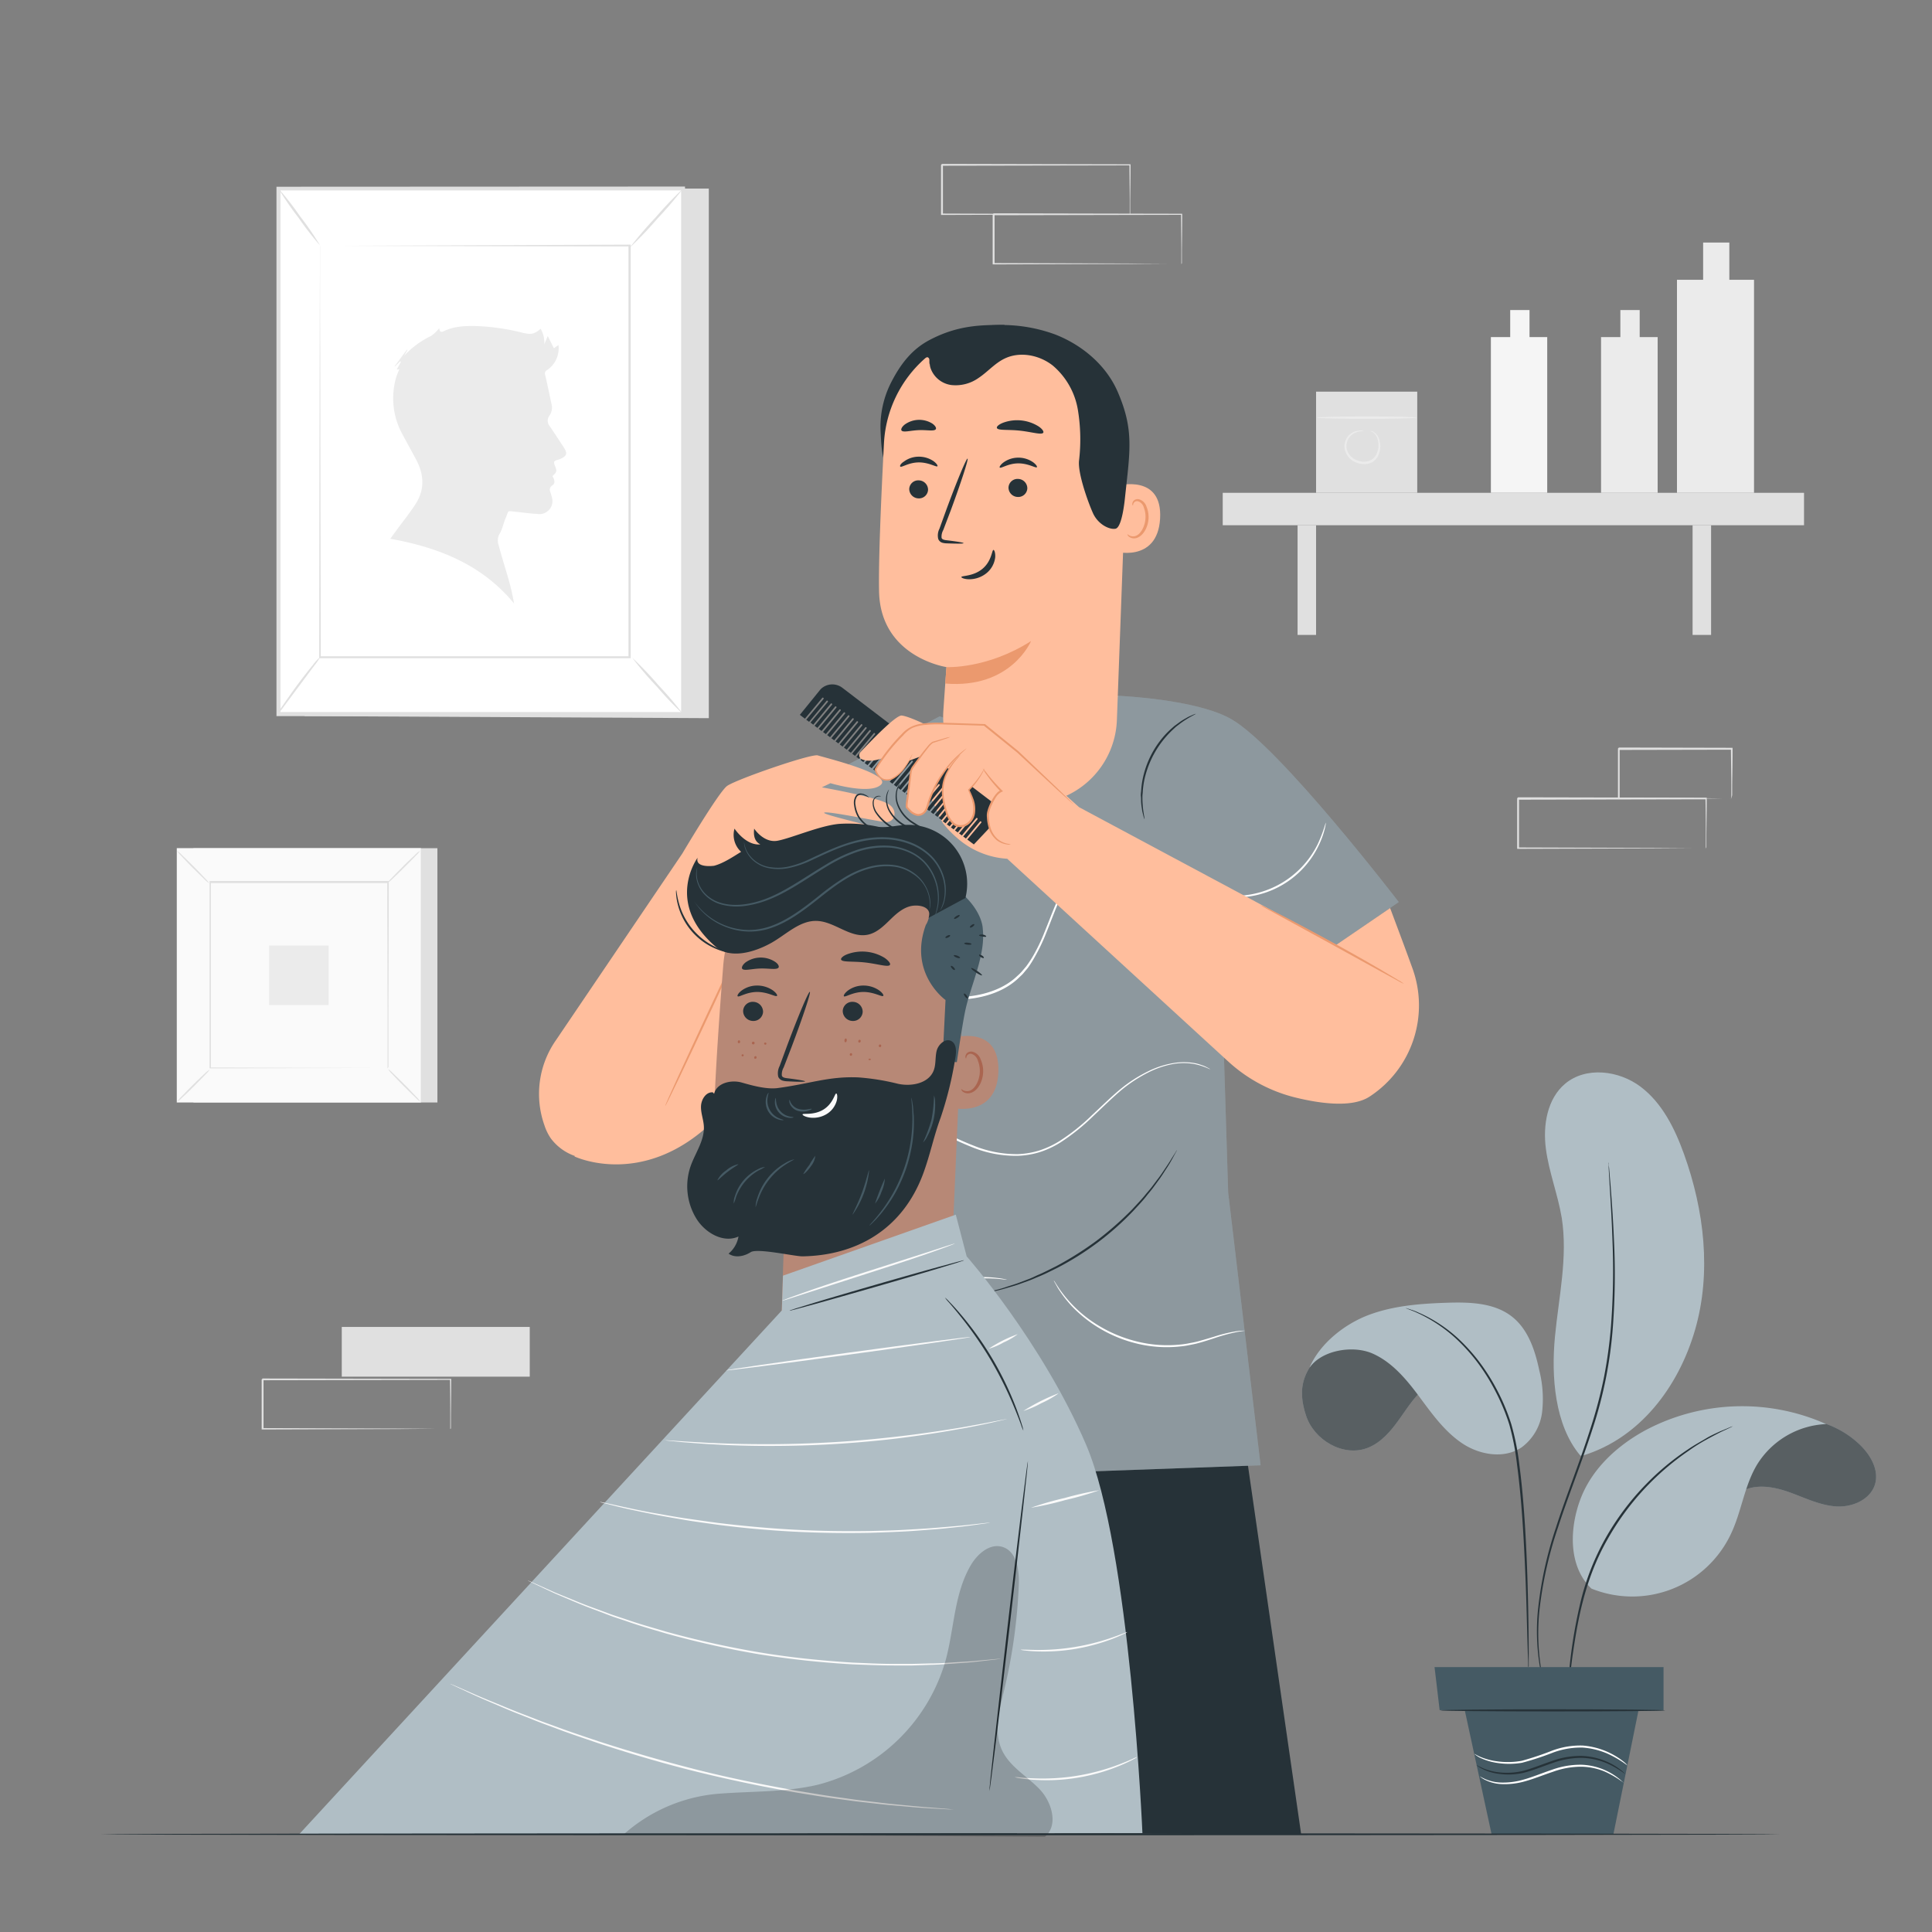 <svg xmlns="http://www.w3.org/2000/svg" viewBox="0 0 500 500"><rect x="0" y="0" width="500" height="500" fill="#808080" stroke="none"/><g id="freepik--background-complete--inject-35"><rect x="50.06" y="219.51" width="63.14" height="65.81" style="fill:#e0e0e0"></rect><rect x="45.78" y="219.51" width="63.14" height="65.81" style="fill:#fafafa"></rect><path d="M108.94,285.34H45.76V219.49h63.18Zm-63.14,0h63.1V219.53H45.8Z" style="fill:#e0e0e0"></path><rect x="54.27" y="228.35" width="46.16" height="48.12" style="fill:#fafafa"></rect><path d="M54.27,276.79a7,7,0,0,1-1.14,1.33c-.74.78-1.77,1.83-2.93,3s-2.23,2.17-3,2.89a7.69,7.69,0,0,1-1.33,1.11A7.15,7.15,0,0,1,47,283.77c.74-.78,1.77-1.83,2.94-3s2.23-2.17,3-2.89A7.69,7.69,0,0,1,54.27,276.79Z" style="fill:#e0e0e0"></path><path d="M100.43,276.67a8.26,8.26,0,0,1,1.32,1.14c.78.74,1.84,1.78,3,2.94s2.16,2.23,2.89,3a7.5,7.5,0,0,1,1.11,1.34,7.53,7.53,0,0,1-1.32-1.14c-.78-.73-1.83-1.77-3-2.94s-2.17-2.23-2.89-3A6.78,6.78,0,0,1,100.43,276.67Z" style="fill:#e0e0e0"></path><path d="M100.3,228.48a8.82,8.82,0,0,1,1.14-1.32c.74-.78,1.78-1.83,2.94-3s2.23-2.16,3-2.88a6.52,6.52,0,0,1,1.34-1.11,7.3,7.3,0,0,1-1.14,1.31c-.73.78-1.77,1.84-2.94,3s-2.23,2.17-3,2.9A6.78,6.78,0,0,1,100.3,228.48Z" style="fill:#e0e0e0"></path><path d="M54.14,228.6a7.53,7.53,0,0,1-1.32-1.14c-.78-.74-1.83-1.77-3-2.93s-2.16-2.23-2.88-3a7.14,7.14,0,0,1-1.11-1.33,6.94,6.94,0,0,1,1.31,1.13c.78.74,1.84,1.78,3,2.94s2.16,2.23,2.89,3A6.78,6.78,0,0,1,54.14,228.6Z" style="fill:#e0e0e0"></path><path d="M100.3,276.47s0-.08,0-.23,0-.39,0-.67c0-.61,0-1.47,0-2.6,0-2.28,0-5.6,0-9.81,0-8.42-.06-20.43-.09-34.81l.17.18-46,0h0l.2-.21c0,17.67,0,34.19,0,48.12l-.17-.17,33.33.09,9.36,0,2.48,0h.86s-.06,0-.2,0h-.62l-2.44,0-9.33.05-33.44.09h-.18v-.18c0-13.93,0-30.45,0-48.12v-.2h.21l46,0h.18v.17c0,14.43-.07,26.47-.09,34.93,0,4.19,0,7.49,0,9.76,0,1.12,0,2,0,2.57,0,.28,0,.49,0,.65S100.31,276.48,100.3,276.47Z" style="fill:#e0e0e0"></path><rect x="69.65" y="244.71" width="15.4" height="15.4" style="fill:#ebebeb"></rect><path d="M447.55,72.41V62.77h-6.78v9.64H434v55.13h19.94V72.41Z" style="fill:#ebebeb"></path><rect x="316.44" y="127.54" width="150.44" height="8.39" style="fill:#e0e0e0"></rect><rect x="438.04" y="135.93" width="4.79" height="28.39" style="fill:#e0e0e0"></rect><rect x="335.81" y="135.93" width="4.79" height="28.39" style="fill:#e0e0e0"></rect><path d="M395.84,87.24v-7h-5v7h-5v40.3h14.58V87.24Z" style="fill:#f5f5f5"></path><path d="M424.35,87.24v-7h-5v7h-5v40.3H429V87.24Z" style="fill:#ebebeb"></path><rect x="340.6" y="101.36" width="26.18" height="26.18" style="fill:#e0e0e0"></rect><path d="M366.65,108.08c0,.17-5.78.31-12.91.31s-12.91-.14-12.91-.31,5.78-.3,12.91-.3S366.65,107.91,366.65,108.08Z" style="fill:#ebebeb"></path><path d="M354.68,111.54s.1,0,.27,0a2.24,2.24,0,0,1,.7.32,3.79,3.79,0,0,1,1.43,2.41,5.47,5.47,0,0,1-.67,4.12,3.86,3.86,0,0,1-2,1.54,4.93,4.93,0,0,1-2.72,0,4.83,4.83,0,0,1-3.64-3.51,4.08,4.08,0,0,1,3.84-5,1.8,1.8,0,0,1,1,.17c0,.05-.36,0-1,.07a4.22,4.22,0,0,0-2.33,1.13,3.76,3.76,0,0,0-1,3.52,4.33,4.33,0,0,0,3.25,3,4.42,4.42,0,0,0,2.39,0,3.3,3.3,0,0,0,1.74-1.29,5.18,5.18,0,0,0,.72-3.72,3.75,3.75,0,0,0-1.16-2.3C355,111.69,354.66,111.6,354.68,111.54Z" style="fill:#ebebeb"></path><polygon points="78.14 48.8 183.44 48.8 183.44 185.86 78.84 185.33 78.14 48.8" style="fill:#e0e0e0"></polygon><rect x="72.07" y="48.8" width="104.69" height="136.01" transform="translate(248.84 233.61) rotate(180)" style="fill:#fff"></rect><path d="M177.28,48.28V185.33H71.55v-137Zm-1,136v-135H72.59v135Z" style="fill:#e0e0e0"></path><rect x="82.83" y="63.53" width="80.15" height="106.55" style="fill:#fff"></rect><path d="M82.83,63.53s0,.18,0,.52,0,.84,0,1.5c0,1.33,0,3.27,0,5.8,0,5.08,0,12.48.06,21.85,0,18.74.08,45.34.13,76.88l-.25-.24,80.15,0h0l-.27.27c0-39.68,0-76.46,0-106.55l.22.22-58.2-.11-16.2-.06-4.27,0c-1,0-1.48,0-1.48,0s.48,0,1.43,0l4.23,0,16.15-.06L163,63.31h.23v.22c0,30.09,0,66.87,0,106.55v.27H163l-80.15,0h-.24v-.24c0-31.6.09-58.26.12-77,0-9.35.05-16.73.06-21.79,0-2.51,0-4.44,0-5.76,0-.64,0-1.13,0-1.47S82.83,63.53,82.83,63.53Z" style="fill:#e0e0e0"></path><path d="M71.83,184.81a13.33,13.33,0,0,1,1.41-2.3c.93-1.38,2.25-3.27,3.76-5.31s2.94-3.85,4-5.13a12.27,12.27,0,0,1,1.83-2,14.47,14.47,0,0,1-1.52,2.23c-1.11,1.48-2.42,3.25-3.88,5.21s-2.77,3.73-3.88,5.21A13.6,13.6,0,0,1,71.83,184.81Z" style="fill:#e0e0e0"></path><path d="M72.07,48.8A76.6,76.6,0,0,1,77.67,56a76.3,76.3,0,0,1,5.16,7.52,78.63,78.63,0,0,1-5.6-7.21A76.3,76.3,0,0,1,72.07,48.8Z" style="fill:#e0e0e0"></path><line x1="176.77" y1="48.8" x2="162.98" y2="64.07" style="fill:#fff"></line><path d="M163,64.07a100,100,0,0,1,6.69-7.82,97,97,0,0,1,7.1-7.45,100,100,0,0,1-6.69,7.82A97,97,0,0,1,163,64.07Z" style="fill:#e0e0e0"></path><path d="M176.77,184.81A87.18,87.18,0,0,1,170,177.7a86,86,0,0,1-6.37-7.47,90.28,90.28,0,0,1,6.78,7.11A91.53,91.53,0,0,1,176.77,184.81Z" style="fill:#e0e0e0"></path><path d="M101,139.43l2-2.72c1.54-2.09,3.18-4.12,4.58-6.31,2.33-3.65,2.19-7.46.23-11.23-1.19-2.28-2.46-4.51-3.66-6.78a19.3,19.3,0,0,1-1.56-14.93,18.38,18.38,0,0,1,.77-1.89l-.68.06,1.07-2-.17-.14-1.37,1.36-.09-.06,3.18-4.28.14.07c-.29.51-.58,1-.88,1.53a22.83,22.83,0,0,1,7-5.16,10.92,10.92,0,0,0,2.11-2c.14,1.09.57,1.06,1.29.71,2.68-1.27,5.56-1.34,8.46-1.27a57.68,57.68,0,0,1,12,1.77c2.09.48,2.84.3,4.49-1.06a6.89,6.89,0,0,1,.95,4l.9-2.14,1.58,3.17,1.19-.85a6.8,6.8,0,0,1-2.89,6.46,1,1,0,0,0-.56,1.28c.6,2.49,1.1,5,1.64,7.52a3.59,3.59,0,0,1-.51,3,2.2,2.2,0,0,0,.05,2.75c1.25,1.8,2.42,3.65,3.64,5.48,1,1.57.86,2.19-.88,3-.55.25-1.41.33-1.59.73s.27,1.13.44,1.71c.24.8.1,1.11-.9,2a5.52,5.52,0,0,1,.38.77c.18.61.27,1.2-.4,1.63a1.33,1.33,0,0,0-.53,1.71c.14.42.28.85.38,1.28A3.38,3.38,0,0,1,139,133c-1.81-.08-3.61-.36-5.42-.54-2.49-.26-1.81-.48-2.7,1.56-.64,1.46-.85,3.05-1.77,4.45a3.8,3.8,0,0,0-.05,2.67c.81,3.07,1.8,6.1,2.66,9.17a59.58,59.58,0,0,1,1.31,5.86C124.74,146.11,113.54,141.69,101,139.43Z" style="fill:#ebebeb"></path><path d="M305.73,68.32a1,1,0,0,1,0-.23v-.66c0-.61,0-1.45,0-2.54,0-2.22-.05-5.41-.08-9.44l.15.15-48.65.1c.11-.11-.25.25.24-.25h0V68.32l-.24-.24,34.67.11,10.23.07,2.77,0,.72,0h.26a.94.94,0,0,1-.23,0h-.69l-2.72,0-10.17.06-34.84.11h-.25V55.47h0l.25-.25,48.65.1h.15v.15c0,4.07-.06,7.29-.08,9.53,0,1.07,0,1.91,0,2.5,0,.26,0,.47,0,.64A1.23,1.23,0,0,1,305.73,68.32Z" style="fill:#e0e0e0"></path><path d="M292.37,55.52a1.35,1.35,0,0,1,0-.24v-.66c0-.6,0-1.45,0-2.53,0-2.22-.05-5.42-.08-9.44l.15.15-48.65.09.24-.24h0V55.52l-.25-.25,34.68.12,10.23.06,2.77,0h.72l.26,0h-.23l-.69,0-2.72,0-10.18.07-34.84.11h-.24V42.67h0c.49-.5.13-.14.25-.25l48.65.1h.15v.15c0,4.06-.07,7.29-.09,9.53,0,1.07,0,1.9,0,2.5l0,.63A1.66,1.66,0,0,1,292.37,55.52Z" style="fill:#e0e0e0"></path><path d="M441.46,219.58s0-.09,0-.23l0-.67c0-.6,0-1.45,0-2.53,0-2.22,0-5.41-.09-9.44l.15.15-48.65.1c.11-.11-.25.24.25-.25h0v6.52q0,3.23,0,6.33l-.24-.24,34.67.11,10.24.07,2.76,0h.73a1.27,1.27,0,0,1,.25,0h-.22l-.69,0-2.72,0-10.18.07-34.84.11h-.24v-6.57c0-1.08,0-2.16,0-3.25v-3.27h0l.25-.25,48.65.1h.16v.15c0,4.06-.07,7.29-.09,9.53,0,1.07,0,1.9,0,2.5l0,.63C441.47,219.52,441.47,219.58,441.46,219.58Z" style="fill:#e0e0e0"></path><path d="M448.06,206.71s0-.09,0-.25,0-.41,0-.68l0-2.58c0-2.26-.06-5.44-.1-9.36l.18.18-29.23.06c-.22.23.3-.3.25-.24h0v3.33c0,1.11,0,2.2,0,3.28,0,2.15,0,4.24,0,6.24l-.23-.24,20.91.11,6.09.07,1.64,0,.59,0a3.28,3.28,0,0,1-.53,0l-1.59,0-6,.06-21.07.11h-.24v-.24c0-2,0-4.09,0-6.24v-6.61h0l.25-.25,29.23.07h.18v.18c0,4-.07,7.19-.1,9.47,0,1.07,0,1.92,0,2.54A6.84,6.84,0,0,1,448.06,206.71Z" style="fill:#e0e0e0"></path><rect x="88.45" y="343.41" width="48.65" height="12.87" style="fill:#e0e0e0"></rect><path d="M116.53,369.84s0-.09,0-.24l0-.66c0-.6,0-1.45,0-2.53,0-2.22,0-5.42-.08-9.45l.15.16-48.65.09c.11-.11-.25.25.25-.24h0v6.53c0,2.15,0,4.27,0,6.34l-.24-.25,34.67.11,10.23.07,2.77,0,.73,0,.25,0h-.22l-.7,0-2.71,0-10.18.07-34.84.11h-.24v-.24c0-2.07,0-4.19,0-6.34V357h0l.25-.25,48.65.09h.15V357c0,4.07-.06,7.3-.08,9.54,0,1.07,0,1.9,0,2.5,0,.26,0,.47,0,.63A.85.85,0,0,1,116.53,369.84Z" style="fill:#e0e0e0"></path></g><g id="freepik--character-2--inject-35"><polygon points="322.76 377.84 336.74 474.7 272.92 474.48 268.28 433.4 263.18 474.7 208.97 474.7 212.21 377.44 322.76 377.84" style="fill:#263238"></polygon><path d="M252.42,189.08s31.39-6.84,37.07-9c0,0,20.3.84,29.3,6.11C331.4,193.54,362,233.45,362,233.45l-27.36,18.68H316.1l1.75,56.47,8.39,70.62-115.71,4.16L207,259.5l-25.17-12.61,30-45,31.38-16.51Z" style="fill:#B0BEC5"></path><g style="opacity:0.2"><path d="M252.42,189.08s35.49-6.68,37.07-9c0,0,20.3.84,29.3,6.11C331.4,193.54,362,233.45,362,233.45l-27.36,18.68H316.1l1.75,56.47,8.39,70.62-115.71,4.16L207,259.5l-25.17-12.61,30-45,31.38-16.51Z"></path></g><path d="M304.58,297.64a2.54,2.54,0,0,1-.28.58l-.89,1.63c-.38.71-.87,1.56-1.5,2.51s-1.3,2.07-2.17,3.22l-1.33,1.82c-.47.63-1,1.25-1.54,1.91-1,1.34-2.28,2.65-3.56,4.05a74.21,74.21,0,0,1-19.74,14.79c-1.71.84-3.32,1.67-4.89,2.29-.78.32-1.53.67-2.26.94l-2.13.77c-1.34.51-2.6.84-3.7,1.17s-2,.57-2.83.74l-1.81.4a3,3,0,0,1-.63.1,2.49,2.49,0,0,1,.61-.2l1.78-.5c.78-.19,1.72-.45,2.8-.82s2.33-.7,3.66-1.24l2.1-.79c.73-.28,1.46-.64,2.24-1,1.55-.64,3.15-1.48,4.84-2.32a85.56,85.56,0,0,0,10.4-6.56A84.7,84.7,0,0,0,293,313c1.28-1.39,2.53-2.68,3.58-4,.54-.65,1.08-1.25,1.55-1.87l1.35-1.8c.89-1.12,1.58-2.22,2.22-3.16s1.17-1.77,1.58-2.46l1-1.57A3.17,3.17,0,0,1,304.58,297.64Z" style="fill:#263238"></path><path d="M296.2,212a5.55,5.55,0,0,1-.38-1.25,8,8,0,0,1-.3-1.49,14.13,14.13,0,0,1-.21-2c0-.38,0-.77-.05-1.18s0-.84.06-1.28a22.79,22.79,0,0,1,.33-2.8,24.21,24.21,0,0,1,5.58-11.5,22.18,22.18,0,0,1,2-2c.33-.28.64-.59,1-.83l.95-.7a14.52,14.52,0,0,1,1.71-1.07,8.72,8.72,0,0,1,1.36-.69,6.8,6.8,0,0,1,1.21-.48c.05.12-1.69.78-4.06,2.54l-.92.71c-.32.25-.61.55-.93.84a24.47,24.47,0,0,0-1.92,2A25,25,0,0,0,296.12,202a24.45,24.45,0,0,0-.37,2.74c0,.44-.08.85-.09,1.26s0,.78,0,1.15C295.76,210.14,296.32,211.92,296.2,212Z" style="fill:#263238"></path><path d="M301.91,223.24l-.32-.21-.88-.64a17.27,17.27,0,0,0-3.75-1.85,17.7,17.7,0,0,0-6.51-.92,16.19,16.19,0,0,0-8.22,2.65,17.23,17.23,0,0,0-1.94,1.54c-.65.54-1.19,1.23-1.81,1.86a27.89,27.89,0,0,0-3,4.63c-1.8,3.38-3.14,7.27-4.77,11.28a47.22,47.22,0,0,1-2.87,6A28.09,28.09,0,0,1,266,250.5l-1.13,1.35c-.37.47-.85.83-1.26,1.26-3.48,3.33-8.43,5-13.4,5.46a45.49,45.49,0,0,1-14.56-1,26.46,26.46,0,0,1-12-6.2c-3.21-3-5.14-6.78-7-10.15a45.57,45.57,0,0,0-5.69-9,15.07,15.07,0,0,0-7.1-4.88,11.28,11.28,0,0,0-6.5,0,8.25,8.25,0,0,0-3.52,2.15,5.85,5.85,0,0,0-.69.84c-.15.2-.23.3-.24.29l.19-.32a5.62,5.62,0,0,1,.66-.88,8,8,0,0,1,3.54-2.27,11.49,11.49,0,0,1,6.64-.15,15.49,15.49,0,0,1,7.29,4.92,46,46,0,0,1,5.8,9c1.84,3.36,3.77,7.06,6.9,10a26,26,0,0,0,11.84,6,45.22,45.22,0,0,0,14.39,1c4.9-.47,9.72-2.08,13.1-5.32a12.88,12.88,0,0,0,1.23-1.22l1.11-1.31a30.09,30.09,0,0,0,1.86-2.84,47,47,0,0,0,2.86-6c1.63-4,3-7.89,4.82-11.31a28.7,28.7,0,0,1,3.08-4.68,25.48,25.48,0,0,1,1.85-1.89,19.28,19.28,0,0,1,2-1.56,16.48,16.48,0,0,1,8.4-2.63,17.74,17.74,0,0,1,6.6,1,16.6,16.6,0,0,1,3.74,2c.39.29.67.53.86.69A2.46,2.46,0,0,1,301.91,223.24Z" style="fill:#fff"></path><path d="M343.09,212.9a1.74,1.74,0,0,1,0,.43c-.05.27-.11.68-.25,1.2a21.92,21.92,0,0,1-1.55,4.24A23.63,23.63,0,0,1,316.57,232a22,22,0,0,1-4.39-1c-.51-.17-.88-.35-1.14-.46a1.44,1.44,0,0,1-.38-.19,35.56,35.56,0,0,0,6,1.33,24,24,0,0,0,24.29-13.07A35.7,35.7,0,0,0,343.09,212.9Z" style="fill:#fff"></path><path d="M313.21,276.76a17.24,17.24,0,0,0-4.25-1.42,15.9,15.9,0,0,0-5.24,0,23.58,23.58,0,0,0-6.59,2.24,36.78,36.78,0,0,0-7.06,4.65c-2.34,2-4.66,4.28-7.17,6.64a54.58,54.58,0,0,1-8.45,6.79,24,24,0,0,1-5.21,2.46,21.58,21.58,0,0,1-5.85,1A29.73,29.73,0,0,1,252,297.06a77.81,77.81,0,0,1-9.79-4.65c-3-1.65-5.86-3.29-8.62-4.6a52.43,52.43,0,0,0-7.9-3.1,25,25,0,0,0-12.12-.84,15.21,15.21,0,0,0-1.86.47,8,8,0,0,0-1.33.48l-.81.32a.94.94,0,0,1-.29.09l.27-.14.79-.37a7.25,7.25,0,0,1,1.32-.52,11.77,11.77,0,0,1,1.87-.53,24.86,24.86,0,0,1,12.26.69,51.35,51.35,0,0,1,8,3.06c2.79,1.3,5.64,2.93,8.67,4.57a79,79,0,0,0,9.74,4.59,29.48,29.48,0,0,0,11.23,2.11,21.39,21.39,0,0,0,5.71-1,23.39,23.39,0,0,0,5.1-2.41,52.71,52.71,0,0,0,8.39-6.7c2.52-2.34,4.85-4.65,7.22-6.62a36.53,36.53,0,0,1,7.18-4.65,23.44,23.44,0,0,1,6.7-2.19,15.86,15.86,0,0,1,5.32,0,10.52,10.52,0,0,1,1.88.51,7.92,7.92,0,0,1,1.32.54l.77.41C313.13,276.7,313.22,276.75,313.21,276.76Z" style="fill:#fff"></path><path d="M260.57,331.19c0,.05-.81-.08-2.26-.22a35.66,35.66,0,0,0-6.15,0A47.55,47.55,0,0,0,233,337.09a102.4,102.4,0,0,0-16.4,12l-4.65,4.07-1.28,1.1a2.27,2.27,0,0,1-.46.35s.12-.16.39-.43l1.21-1.17c1.06-1,2.6-2.45,4.55-4.2a94.26,94.26,0,0,1,16.39-12.17,45.87,45.87,0,0,1,19.41-6.07,31.6,31.6,0,0,1,6.19.2,16.14,16.14,0,0,1,1.67.28A3,3,0,0,1,260.57,331.19Z" style="fill:#fff"></path><path d="M322.2,344.4s-.79.09-2.18.34a47,47,0,0,0-5.78,1.59c-1.2.39-2.53.83-4,1.23-.73.21-1.49.36-2.28.51a18.57,18.57,0,0,1-2.44.38,32.41,32.41,0,0,1-10.93-.65,34.6,34.6,0,0,1-10.15-4.11,33.87,33.87,0,0,1-7-5.59,31.88,31.88,0,0,1-3.68-4.78l-.8-1.43a2.11,2.11,0,0,1-.25-.51,2.82,2.82,0,0,1,.34.46c.23.36.52.82.88,1.37a33,33,0,0,0,10.75,10.07,35.31,35.31,0,0,0,10,4,32.49,32.49,0,0,0,10.76.69,20.55,20.55,0,0,0,2.41-.36c.77-.14,1.53-.28,2.24-.48,1.44-.38,2.77-.8,4-1.16a39.37,39.37,0,0,1,5.86-1.44,14.9,14.9,0,0,1,1.63-.15A2.34,2.34,0,0,1,322.2,344.4Z" style="fill:#fff"></path><path d="M277.46,380a2.44,2.44,0,0,1-.5-.19l-1.38-.62c-1.19-.55-2.91-1.35-5.06-2.27a73,73,0,0,0-7.69-2.85,41.47,41.47,0,0,0-9.84-1.8,28.6,28.6,0,0,0-9.86,1.28,23,23,0,0,0-7.22,3.72,18.38,18.38,0,0,0-3.82,3.94c-.75,1.06-1.1,1.7-1.14,1.67a2,2,0,0,1,.22-.48,12.77,12.77,0,0,1,.75-1.31,17.48,17.48,0,0,1,3.76-4.11,23,23,0,0,1,7.3-3.89,28.54,28.54,0,0,1,10-1.34,40.61,40.61,0,0,1,10,1.86,65.5,65.5,0,0,1,7.7,3c2.14,1,3.84,1.82,5,2.43l1.34.71A2.35,2.35,0,0,1,277.46,380Z" style="fill:#fff"></path><path d="M289.1,125.74c.3-.12,11.82-3.15,11.13,8.51S288,142.8,288,142.47,289.1,125.74,289.1,125.74Z" style="fill:#ffbe9d"></path><path d="M291.79,138.27c.06,0,.2.15.53.33a2.07,2.07,0,0,0,1.52.12c1.26-.38,2.41-2.27,2.59-4.37a6.56,6.56,0,0,0-.39-2.94,2.36,2.36,0,0,0-1.43-1.65,1,1,0,0,0-1.24.48c-.17.32-.11.56-.18.57s-.23-.21-.11-.68a1.29,1.29,0,0,1,.5-.71,1.51,1.51,0,0,1,1.14-.22,2.85,2.85,0,0,1,2,1.93,7.05,7.05,0,0,1,.51,3.29c-.22,2.35-1.55,4.47-3.27,4.86a2.23,2.23,0,0,1-1.84-.42C291.8,138.55,291.75,138.28,291.79,138.27Z" style="fill:#eb996e"></path><path d="M260,84.09c-5.92,0-12,0-19.37,3.87-4.67,2.44-7.59,6.31-10,11a25.28,25.28,0,0,0-2.75,12.3c.21,4,.23,6.86,1.84,10.56" style="fill:#263238"></path><path d="M262.36,85a31.43,31.43,0,0,0-33.59,29.69c-.76,14.61-1.43,30.4-1.27,38.36.35,17.07,17.44,19.59,17.44,19.59s-.37,5.06-.8,11.34a22.49,22.49,0,0,0,21.59,24h0a22.48,22.48,0,0,0,23.32-21.64l2.54-68.8A31.44,31.44,0,0,0,262.36,85Z" style="fill:#ffbe9d"></path><path d="M244.94,172.65s10.49.54,21.9-6.75c0,0-5.16,12.42-22.21,11Z" style="fill:#eb996e"></path><path d="M235.31,126.54a2.45,2.45,0,0,0,2.37,2.44,2.34,2.34,0,0,0,2.5-2.22,2.44,2.44,0,0,0-2.37-2.44A2.33,2.33,0,0,0,235.31,126.54Z" style="fill:#263238"></path><path d="M233,120.75c.3.32,2.14-1.06,4.76-1.08s4.56,1.28,4.84,1c.14-.14-.17-.71-1-1.32a6.69,6.69,0,0,0-3.87-1.16,6.4,6.4,0,0,0-3.79,1.26C233.06,120,232.8,120.61,233,120.75Z" style="fill:#263238"></path><path d="M261,126.17a2.44,2.44,0,0,0,2.37,2.44,2.34,2.34,0,0,0,2.5-2.22,2.44,2.44,0,0,0-2.37-2.44A2.33,2.33,0,0,0,261,126.17Z" style="fill:#263238"></path><path d="M258.74,121c.3.32,2.14-1.06,4.76-1.08s4.56,1.29,4.84,1c.14-.14-.17-.71-1-1.31a6.65,6.65,0,0,0-3.88-1.17,6.52,6.52,0,0,0-3.79,1.26C258.86,120.32,258.59,120.89,258.74,121Z" style="fill:#263238"></path><path d="M249.37,140.57c0-.15-1.62-.42-4.26-.74-.67-.06-1.31-.19-1.43-.64a3.48,3.48,0,0,1,.43-2l1.95-5.12c2.69-7.29,4.63-13.28,4.34-13.38s-2.72,5.71-5.41,13l-1.86,5.14a3.88,3.88,0,0,0-.32,2.64,1.65,1.65,0,0,0,1.1,1,4.58,4.58,0,0,0,1.14.15C247.71,140.72,249.36,140.72,249.37,140.57Z" style="fill:#263238"></path><path d="M257.11,142.32c-.43,0-.41,2.83-2.83,4.87s-5.46,1.75-5.48,2.15c0,.18.68.55,2,.57a7.12,7.12,0,0,0,4.57-1.63,6.21,6.21,0,0,0,2.19-4.08C257.63,143,257.3,142.3,257.11,142.32Z" style="fill:#263238"></path><path d="M258,110.76c.26.71,2.88.35,6,.7s5.58,1.16,6,.52c.18-.31-.26-1-1.27-1.66a10.46,10.46,0,0,0-9.09-.93C258.43,109.86,257.87,110.42,258,110.76Z" style="fill:#263238"></path><path d="M233.31,111.41c.47.59,2.27,0,4.45-.09s4,.37,4.43-.25c.18-.31-.11-.9-.92-1.46a6.41,6.41,0,0,0-7.15.28C233.36,110.51,233.11,111.12,233.31,111.41Z" style="fill:#263238"></path><path d="M291.78,122.93s-.39,3.66-.59,5.44c-.07.65-.73,8.1-2.49,8.46-1.51.31-4.51-1.06-5.85-4.05s-3.88-10.18-3.61-13.44a47.06,47.06,0,0,0-.3-13.36,19.16,19.16,0,0,0-6.51-11.4c-3.52-2.75-8.59-3.72-12.58-1.71-2.47,1.23-4.31,3.43-6.61,4.95a10.24,10.24,0,0,1-7,1.83,6.61,6.61,0,0,1-5.44-4.46c-.74-2.6.61-5.46,2.69-7.18A16.49,16.49,0,0,1,250.89,85a40,40,0,0,1,22.16,1.55c7,2.72,13.21,7.94,16.2,14.83,3.45,8,3.45,12.91,2.53,21.59" style="fill:#263238"></path><path d="M240.58,94.27c-.16-.88.13-1.38-.37-1.74s-1.65.67-2,1.1c-.12.14-.53-.4-.68-.5a2.83,2.83,0,0,1-.3-1.13c.07-.62,1-.79,1.5-1.21a4.67,4.67,0,0,1,1.61-.91,1.53,1.53,0,0,1,1.54.09,1.5,1.5,0,0,1,.34,1.15,3.29,3.29,0,0,1-.23,1.21,1.76,1.76,0,0,1-.82.88" style="fill:#263238"></path><path d="M365.52,250.54c-2.25-6.22-4.56-12.31-5.76-15.53l-13.95,9.52-66.56-35.64c-1.77-1.59-14.48-13-16.88-15.16-3-2.76-7.72-6.18-7.72-6.18l-19.06,12.3,2.64,3.34c-.12,2.86.22,1.57,2.47,3.34,1,.79,2.39,5.25,3.48,6.69a27.16,27.16,0,0,0,3.61,3.72,21.55,21.55,0,0,0,12.93,5.31l-.05,0,57.16,52.43a39.76,39.76,0,0,0,17.52,9.38c6.23,1.52,13.66,2.49,18.18.26a9.65,9.65,0,0,0,1.14-.67A28.17,28.17,0,0,0,365.52,250.54Z" style="fill:#ffbe9d"></path><path d="M256.28,207.2,218,178a4.28,4.28,0,0,0-5.65.4L207,185l1.31,1,4.49-5.39c.11-.17.49,0,.33.28l-4.47,5.37.74.55,4.51-5.43c.12-.17.49,0,.33.28L209.75,187l.73.55L215,182.1c.12-.17.49,0,.34.28l-4.53,5.45.73.54,4.58-5.5c.11-.17.49,0,.33.28l-4.56,5.48.74.55,4.6-5.54c.12-.17.49,0,.33.28L213,189.44l.73.54,4.63-5.57c.12-.17.49,0,.34.28l-4.62,5.55.73.55,4.67-5.61c.11-.17.49,0,.33.27l-4.65,5.6.73.55,4.7-5.65c.12-.17.49,0,.33.27l-4.68,5.64.74.54,4.72-5.69c.12-.16.49,0,.34.28l-4.71,5.67.73.55,4.76-5.73c.11-.16.49,0,.33.28l-4.74,5.71.73.54,4.79-5.76c.12-.16.49,0,.33.28l-4.77,5.74.73.55L225,189c.12-.16.49,0,.34.28l-4.8,5.78.73.55,4.85-5.84c.11-.17.49,0,.33.28l-4.83,5.82.73.54,4.88-5.87c.12-.17.49,0,.33.28l-4.86,5.85.73.55,4.91-5.91c.12-.17.49,0,.34.28l-4.9,5.89.74.54,4.94-5.94c.11-.17.49,0,.33.28l-4.92,5.92.73.55,5-6c.12-.17.49,0,.33.28l-4.95,6,.73.55,5-6c.12-.17.49,0,.34.28l-5,6,.73.54,5-6.05c.11-.17.49,0,.33.28l-5,6,.74.55,5.06-6.09c.12-.17.49,0,.33.27l-5,6.08.7.52,5-6c.11-.17.49,0,.33.28l-5,6,.71.52,4.92-5.92c.12-.17.49,0,.34.28l-4.91,5.9.71.53,4.85-5.84c.12-.16.49,0,.33.28l-4.83,5.82.71.53,4.77-5.75c.12-.17.5,0,.34.27l-4.76,5.74.7.52,4.71-5.66c.12-.17.49,0,.34.28l-4.7,5.64.71.53,4.64-5.58c.12-.17.49,0,.33.28l-4.62,5.56.71.53,4.56-5.5c.12-.16.5,0,.34.28L236.64,207l.71.52,4.49-5.4c.12-.17.49,0,.34.28l-4.48,5.39.7.52,4.43-5.32c.12-.17.49,0,.33.28l-4.41,5.3.71.53,4.35-5.24c.12-.16.49,0,.34.28l-4.34,5.22.71.53,4.28-5.16c.12-.16.49,0,.33.28l-4.26,5.14.71.52,4.21-5.06c.11-.17.49,0,.33.28l-4.19,5,.7.53,4.14-5c.12-.17.49,0,.34.28l-4.13,5,.71.53,4.07-4.9c.12-.16.49,0,.33.28L244,212.55l.71.52,4-4.8c.11-.17.49,0,.33.27l-4,4.8.71.52,3.92-4.72c.12-.17.49,0,.34.28l-3.91,4.7.7.53,3.86-4.64c.12-.17.49,0,.33.28l-3.84,4.62.71.53,3.78-4.56c.12-.16.5,0,.34.28l-3.77,4.54.71.52,3.71-4.46c.12-.17.49,0,.34.27l-3.7,4.45.71.53,3.64-4.38c.12-.17.49,0,.33.28l-3.62,4.36,1.7,1.27,4.72-5A4.28,4.28,0,0,0,256.28,207.2Z" style="fill:#263238"></path><path d="M248.57,195.23a16.69,16.69,0,0,0-4.15,6.3,14,14,0,0,0,.53,8.67c.51,1.46,1.32,3,2.8,3.47a3.35,3.35,0,0,0,3.57-1.43,5.51,5.51,0,0,0,.71-4,15.85,15.85,0,0,0-1.31-3.88,20.82,20.82,0,0,0,4.05-5.5" style="fill:#ffbe9d"></path><path d="M254.77,198.9a1.85,1.85,0,0,1-.17.45c-.14.28-.35.7-.65,1.21a19.35,19.35,0,0,1-3.09,4l0-.21A24,24,0,0,1,252,207a7.74,7.74,0,0,1,.35,3.26,4.44,4.44,0,0,1-1.77,3.14,3.59,3.59,0,0,1-1.84.66,3,3,0,0,1-1.95-.56,6.8,6.8,0,0,1-2.16-3.55,17.16,17.16,0,0,1-.8-3.74,11,11,0,0,1,1.11-6.33,16.78,16.78,0,0,1,2.53-3.52,7.83,7.83,0,0,1,1.14-1.1,13.24,13.24,0,0,1-1,1.24,17.54,17.54,0,0,0-2.36,3.55,10.84,10.84,0,0,0-1,6.11,17.65,17.65,0,0,0,.82,3.63,6.37,6.37,0,0,0,2,3.28,2.73,2.73,0,0,0,3.2-.09,4,4,0,0,0,1.57-2.79c.29-2.17-.63-4.09-1.27-5.69l-.06-.12.1-.09a22,22,0,0,0,3.18-3.81C254.42,199.46,254.73,198.88,254.77,198.9Z" style="fill:#eb996e"></path><path d="M254.32,198.83a42.73,42.73,0,0,0,4.82,5.84c-1.5.38-3.55,4.72-3.52,6.27.07,3.48,1.3,7.29,6,7.6" style="fill:#ffbe9d"></path><path d="M261.6,218.54a2.84,2.84,0,0,1-1,0,5.55,5.55,0,0,1-2.6-1.06,6.54,6.54,0,0,1-2.21-3.54,11.74,11.74,0,0,1-.38-2.44,4.38,4.38,0,0,1,.07-1.34,12.17,12.17,0,0,1,.4-1.3,14.59,14.59,0,0,1,1.27-2.53,8,8,0,0,1,.82-1.07,2.53,2.53,0,0,1,1.13-.78l-.11.39a35.74,35.74,0,0,1-3.53-4.21,9.32,9.32,0,0,1-1.12-1.79,14.62,14.62,0,0,1,1.35,1.62,51.2,51.2,0,0,0,3.63,4.05l.27.26-.37.13a4.15,4.15,0,0,0-1.64,1.68,14.6,14.6,0,0,0-1.21,2.44,10,10,0,0,0-.38,1.22,3.76,3.76,0,0,0-.07,1.21,12.33,12.33,0,0,0,.33,2.34,6.33,6.33,0,0,0,2,3.37,5.88,5.88,0,0,0,2.41,1.15A5.76,5.76,0,0,1,261.6,218.54Z" style="fill:#eb996e"></path><path d="M254.79,187.62s-8.82-.2-11.69-.41-3.5.34-3.5.34-4.39-2.16-6.24-2.37c-1.5-.17-8.25,6.88-10.68,9.47a1.17,1.17,0,0,0,.43,1.88c2.21.92,5.24-.3,5.24-.3l-1.76,3c3.3,7.25,8.8-2.4,8.8-2.4l8.56-3.19,9.35,1.12Z" style="fill:#ffbe9d"></path><path d="M277.79,208.11l-.28-.22-.8-.7-3-2.71-10.46-9.72h0l-8.67-7,.15.05-8.39-.26c-1.2,0-2.39-.1-3.54-.1s-2.32.06-3.44.17a10,10,0,0,0-3.17.75,7.54,7.54,0,0,0-2.44,1.95,46.72,46.72,0,0,0-7,8.92l0-.14a3.79,3.79,0,0,0,1.66,2.34,2.86,2.86,0,0,0,2.52-.11,9.15,9.15,0,0,0,3.22-2.91,20.93,20.93,0,0,0,1.5-2.39c.31-.56.46-.87.47-.86s0,.08-.07.24-.16.38-.3.68a19.13,19.13,0,0,1-1.41,2.46,9.3,9.3,0,0,1-3.27,3.07,3.21,3.21,0,0,1-2.83.14,4.14,4.14,0,0,1-1.88-2.56l0-.07,0-.08a45.76,45.76,0,0,1,7-9.07A8.15,8.15,0,0,1,236,188a10,10,0,0,1,3.33-.81,33.24,33.24,0,0,1,3.48-.17c1.19,0,2.37.07,3.57.09l8.39.28h.08l.07,0,8.63,7h0l10.33,9.86,2.88,2.8.74.75Q277.81,208.09,277.79,208.11Z" style="fill:#eb996e"></path><path d="M250.13,193.73A29,29,0,0,0,240,208.82a3,3,0,0,1-1.08,1.68c-1.64,1.19-3.19-.29-4.24-1.59v-.72c0-.29.77-6.11,1.05-8.25a3.05,3.05,0,0,1,.57-1.42c1.11-1.54,4.22-6,5.09-6.37l4.57-1.41" style="fill:#ffbe9d"></path><path d="M245.92,190.74a7.15,7.15,0,0,1-1.17.45l-3.35,1.1h0a5.89,5.89,0,0,0-1.13,1.15c-.38.47-.77,1-1.18,1.51-.8,1.08-1.66,2.3-2.59,3.6a3,3,0,0,0-.5,1,10.31,10.31,0,0,0-.18,1.21c-.11.84-.21,1.71-.32,2.59s-.23,1.8-.34,2.72l-.18,1.4-.09.71v.72l-.06-.16c.21.24.43.51.67.75a3.46,3.46,0,0,0,2,1.17,2,2,0,0,0,1.82-1,3.67,3.67,0,0,0,.45-1c.11-.38.23-.76.34-1.13.25-.74.52-1.45.8-2.13a29.2,29.2,0,0,1,4-6.75,27.53,27.53,0,0,1,3.68-3.79c.48-.41.87-.7,1.13-.89a2.13,2.13,0,0,1,.43-.27s-.52.46-1.42,1.31a32,32,0,0,0-3.53,3.87,30.58,30.58,0,0,0-3.86,6.7c-.27.68-.53,1.38-.77,2.1l-.33,1.11a3.81,3.81,0,0,1-.5,1.16,2.55,2.55,0,0,1-2.29,1.2,3.85,3.85,0,0,1-2.29-1.31c-.26-.27-.49-.54-.7-.8l-.06-.07v-.82l.09-.71.18-1.41c.12-.93.24-1.85.36-2.74s.23-1.76.34-2.61a9.88,9.88,0,0,1,.21-1.27,3.33,3.33,0,0,1,.58-1.16c.94-1.29,1.82-2.49,2.65-3.56.42-.54.82-1,1.22-1.5a5.44,5.44,0,0,1,1.28-1.21h0l3.39-1A7.54,7.54,0,0,1,245.92,190.74Z" style="fill:#eb996e"></path><path d="M363.31,254.6a10.43,10.43,0,0,1-1.49-.75l-4-2.18-13.09-7.22-13.11-7.18-4-2.19a12.81,12.81,0,0,1-1.43-.86,9.85,9.85,0,0,1,1.52.68c1,.47,2.35,1.16,4.05,2,3.4,1.76,8.07,4.24,13.2,7.05s9.71,5.43,13,7.36c1.65,1,3,1.77,3.89,2.33A9,9,0,0,1,363.31,254.6Z" style="fill:#eb996e"></path><path d="M229,212.74c2.6.31,3.61-3.05.87-4.69-3-1.79-17.18-4.29-17.18-4.29l2.23-1.07s10.34,3.11,13.1.35-14.71-7-16.37-7.54-21.29,6.27-23.5,7.92-11.57,17.48-11.57,17.48l-32.68,48.27a24.27,24.27,0,0,0-3,22.06,13.27,13.27,0,0,0,1.6,3.31,13.12,13.12,0,0,0,6.26,4.62l-.08.13s17.39,8.33,35.36-8.6S207,259.5,207,259.5l-17.81-8.95,5.84-13,.75-1.65s9.88-7.85,11.74-11.82,3.85-4.47,3.85-4.47c2.1.5,9.55,4.2,11.12,4.57,2.29.55,3.6-1.74,2-3.29-1-.94-11.52-5.21-11.52-5.21s13.34,3.68,14.86,3.81c2.6.22,2.45-3.44.41-4.69-1.51-.93-15.66-4-14.92-4.49S226.43,212.42,229,212.74Z" style="fill:#ffbe9d"></path><path d="M196,235.25c.13.06-5.1,11.52-11.68,25.59s-12,25.44-12.16,25.38,5.1-11.52,11.69-25.6S195.86,235.18,196,235.25Z" style="fill:#eb996e"></path></g><g id="freepik--Plant--inject-35"><path d="M444.37,394.61c1.1-3.8,3.45-7.47,7.08-9,3.78-1.62,8.16-.7,12,.71s7.67,3.28,11.77,3.54,8.74-1.7,10-5.62c1.16-3.69-1.07-7.63-3.85-10.31a24.33,24.33,0,0,0-39.87,9.57" style="fill:#B0BEC5"></path><g style="opacity:0.5"><path d="M444.37,394.61c1.1-3.8,3.45-7.47,7.08-9,3.78-1.62,8.16-.7,12,.71s7.67,3.28,11.77,3.54,8.74-1.7,10-5.62c1.16-3.69-1.07-7.63-3.85-10.31a24.33,24.33,0,0,0-39.87,9.57"></path></g><path d="M411.84,411.11c-6-5.72-5.72-15.69-2.71-23.43S418.69,374,426,370.06a53.45,53.45,0,0,1,46.61-1.51,22.15,22.15,0,0,0-17.89,10.5c-3.3,5.49-4,12.14-6.76,17.93a28.23,28.23,0,0,1-36.14,14.13" style="fill:#B0BEC5"></path><path d="M409,376.72c-6.67-7.87-7.56-20.51-6.58-30.78s3.37-20.61,1.75-30.8c-1-6-3.31-11.8-4.1-17.86s.33-12.92,5-16.83c5.4-4.5,13.9-3.44,19.51.79s8.87,10.85,11.25,17.46c5.22,14.53,7.14,30.64,2.85,45.46s-14.36,28.09-29.13,32.56" style="fill:#B0BEC5"></path><path d="M405.75,441.32a5.27,5.27,0,0,1,0-.91c0-.59,0-1.47,0-2.6.09-2.26.3-5.52.81-9.53a128,128,0,0,1,2.56-14,64.37,64.37,0,0,1,6.37-16.16,67.33,67.33,0,0,1,10.42-13.92,66,66,0,0,1,10.91-9.08c1.67-1.15,3.28-2,4.67-2.84s2.66-1.36,3.68-1.85l2.4-1a5.15,5.15,0,0,1,.85-.31,6.07,6.07,0,0,1-.81.41l-2.35,1.11c-1,.51-2.22,1.15-3.62,1.92s-3,1.73-4.6,2.89A68.5,68.5,0,0,0,416,398.42c-6.14,10.72-7.82,22-9,29.91-.56,4-.83,7.24-1,9.49-.07,1.09-.12,2-.16,2.6A6.41,6.41,0,0,1,405.75,441.32Z" style="fill:#263238"></path><path d="M348.22,345.67c-12.34,7.44-12.3,14.22-10.24,20.62s9.63,10.84,15.91,8.44c3.55-1.35,6.12-4.44,8.32-7.54s4.26-6.42,7.33-8.64,7.54-3.08,10.64-.87" style="fill:#B0BEC5"></path><g style="opacity:0.5"><path d="M348.22,345.67c-12.34,7.44-12.3,14.22-10.24,20.62s9.63,10.84,15.91,8.44c3.55-1.35,6.12-4.44,8.32-7.54s4.26-6.42,7.33-8.64,7.54-3.08,10.64-.87"></path></g><path d="M339,353.83c3.23-4.46,11.2-5.75,16.23-3.53s8.72,6.64,12,11.05,6.51,9,11.08,12.11,11,4.18,15.52,1.09a13.37,13.37,0,0,0,5.27-9.12,30.29,30.29,0,0,0-.73-10.76c-1.09-5.18-2.86-10.58-7-13.87-4.61-3.67-11-3.84-16.91-3.65-6.76.22-13.62.73-20,3.07s-12.82,7.41-15.51,13.61" style="fill:#B0BEC5"></path><path d="M395.49,431.44a.94.94,0,0,1,0-.27l0-.8c0-.74-.07-1.77-.11-3.06-.08-2.71-.19-6.54-.32-11.27s-.35-10.41-.69-16.69-.82-13.18-1.77-20.36a65.49,65.49,0,0,0-2-10.34,54.36,54.36,0,0,0-3.79-9,51.73,51.73,0,0,0-4.77-7.49,48.35,48.35,0,0,0-5.21-5.72,38.65,38.65,0,0,0-9.23-6.3c-.61-.27-1.13-.54-1.6-.73l-1.21-.47-.74-.3c-.16-.07-.25-.11-.24-.12a.77.77,0,0,1,.26.07l.76.24,1.23.42c.48.18,1,.44,1.63.7a37.23,37.23,0,0,1,9.41,6.2,48.11,48.11,0,0,1,5.3,5.73,51.63,51.63,0,0,1,4.86,7.53,53,53,0,0,1,3.85,9.13,65.15,65.15,0,0,1,2.08,10.42c.95,7.22,1.4,14.13,1.73,20.41s.47,12,.57,16.71.13,8.61.14,11.27c0,1.3,0,2.33,0,3.07,0,.32,0,.58,0,.8A.8.8,0,0,1,395.49,431.44Z" style="fill:#263238"></path><path d="M399.93,437a35.75,35.75,0,0,1-1.35-5.3,55.78,55.78,0,0,1-.57-14.89,98.7,98.7,0,0,1,4.71-21.6c2.53-7.94,6-16.43,8.9-25.56a117,117,0,0,0,3.55-13.52,121.16,121.16,0,0,0,1.75-12.9,189.16,189.16,0,0,0,.39-22.06c-.21-6.29-.55-11.37-.76-14.88-.1-1.73-.18-3.09-.23-4.05,0-.44,0-.78-.05-1.05a1.63,1.63,0,0,1,0-.36,1.45,1.45,0,0,1,.05.36c0,.26.06.61.11,1.05.08.95.19,2.31.34,4,.27,3.51.67,8.59.93,14.88a181.7,181.7,0,0,1-.28,22.12,109.81,109.81,0,0,1-5.27,26.55c-2.95,9.15-6.4,17.63-8.95,25.54a101.1,101.1,0,0,0-4.8,21.48,58,58,0,0,0,.39,14.82c.3,1.73.58,3.06.82,4,.11.42.19.76.25,1A1.32,1.32,0,0,1,399.93,437Z" style="fill:#263238"></path><polygon points="430.52 442.59 372.58 442.59 371.26 431.44 430.52 431.44 430.52 442.59" style="fill:#455a64"></polygon><polygon points="378.8 441.32 386.04 474.78 417.53 474.78 424.31 441.32 378.8 441.32" style="fill:#455a64"></polygon><path d="M430.52,442.59c0,.15-12.74.24-28.45.2s-28.45-.21-28.45-.36,12.74-.24,28.45-.19S430.52,442.44,430.52,442.59Z" style="fill:#455a64"></path><path d="M420.58,459.11a23.55,23.55,0,0,0-5.1-2.93,18.23,18.23,0,0,0-6.21-1.25,22.12,22.12,0,0,0-7.63,1.4c-2.64.9-5.11,1.94-7.51,2.51a17.79,17.79,0,0,1-6.49.19,13.18,13.18,0,0,1-4.17-1.32,7.55,7.55,0,0,1-1-.63c-.22-.17-.33-.26-.32-.28s.5.29,1.42.72a14.5,14.5,0,0,0,4.13,1.13,18.27,18.27,0,0,0,6.32-.31c2.32-.58,4.78-1.63,7.45-2.53a21.7,21.7,0,0,1,7.81-1.38,17.62,17.62,0,0,1,6.34,1.39,16.15,16.15,0,0,1,3.78,2.2,8.65,8.65,0,0,1,.9.78C420.5,459,420.59,459.09,420.58,459.11Z" style="fill:#263238"></path><path d="M420.14,461.34a25.46,25.46,0,0,0-4.9-2.89,16.71,16.71,0,0,0-6-1.23,21.53,21.53,0,0,0-7.38,1.33c-2.56.85-4.95,1.84-7.24,2.46a18.8,18.8,0,0,1-6.24.7,10.67,10.67,0,0,1-4.09-1.1,6.78,6.78,0,0,1-1-.61q-.31-.24-.3-.27s.48.28,1.37.69a11.19,11.19,0,0,0,4,.9,19,19,0,0,0,6.07-.8c2.24-.63,4.62-1.63,7.2-2.5a21.64,21.64,0,0,1,7.57-1.31,16.38,16.38,0,0,1,9.74,3.57,8.73,8.73,0,0,1,.86.76C420.06,461.22,420.15,461.33,420.14,461.34Z" style="fill:#fff"></path><path d="M421.15,456.89a26.67,26.67,0,0,0-5.24-3.09,19.34,19.34,0,0,0-6.36-1.53,20.67,20.67,0,0,0-7.87,1.39,73.66,73.66,0,0,1-7.77,2.54,20.08,20.08,0,0,1-6.71,0,15.44,15.44,0,0,1-4.3-1.36,9,9,0,0,1-1-.65,1.48,1.48,0,0,1-.32-.28c0-.05.51.3,1.46.73a16.53,16.53,0,0,0,4.27,1.17,20.21,20.21,0,0,0,6.55-.12,77.88,77.88,0,0,0,7.69-2.57,20.68,20.68,0,0,1,8.08-1.37,19.51,19.51,0,0,1,10.36,4,9.15,9.15,0,0,1,.92.8C421.07,456.76,421.17,456.87,421.15,456.89Z" style="fill:#fff"></path><path d="M431,442.64c0,.15-13,.28-29.11.28s-29.11-.13-29.11-.28,13-.28,29.11-.28S431,442.49,431,442.64Z" style="fill:#263238"></path></g><g id="freepik--character-1--inject-35"><path d="M187.17,249.91a33.72,33.72,0,0,1,33.55-31.07h1.74c18.83,1.06,28.45,17.64,26.86,36.43l-3.24,75.34a3.42,3.42,0,0,1-2,2.93l-42.25,19.83,1.31-39.54s-18.11-2.77-18.37-20.87C184.69,284.22,185.89,266.21,187.17,249.91Z" style="fill:#b78876"></path><path d="M203,313.81a43.89,43.89,0,0,0,23.69-7s-5.55,13-23.61,11.44Z" style="fill:#eb996e"></path><path d="M192.32,261.61a2.59,2.59,0,0,0,2.5,2.61,2.49,2.49,0,0,0,2.66-2.34,2.59,2.59,0,0,0-2.5-2.6A2.47,2.47,0,0,0,192.32,261.61Z" style="fill:#263238"></path><path d="M190.91,257.83c.32.34,2.27-1.11,5.05-1.11s4.82,1.39,5.13,1c.14-.16-.18-.76-1.07-1.41a7.13,7.13,0,0,0-4.11-1.25,6.75,6.75,0,0,0-4,1.31C191,257.07,190.75,257.68,190.91,257.83Z" style="fill:#263238"></path><path d="M218.1,261.61a2.6,2.6,0,0,0,2.5,2.61,2.48,2.48,0,0,0,2.66-2.34,2.58,2.58,0,0,0-2.49-2.6A2.47,2.47,0,0,0,218.1,261.61Z" style="fill:#263238"></path><path d="M218.41,257.83c.32.34,2.28-1.11,5.06-1.11s4.82,1.39,5.12,1c.15-.16-.18-.76-1.07-1.41a7.1,7.1,0,0,0-4.1-1.25,6.73,6.73,0,0,0-4,1.31C218.54,257.07,218.25,257.68,218.41,257.83Z" style="fill:#263238"></path><path d="M208.36,279.86c0-.15-1.71-.45-4.51-.8-.72-.07-1.39-.21-1.51-.7a3.6,3.6,0,0,1,.47-2.1c.67-1.72,1.36-3.52,2.09-5.41,2.9-7.71,5-14,4.69-14.16s-2.92,6-5.82,13.75c-.7,1.9-1.36,3.71-2,5.44a4.12,4.12,0,0,0-.36,2.79,1.76,1.76,0,0,0,1.17,1,4.68,4.68,0,0,0,1.21.17C206.6,280,208.35,280,208.36,279.86Z" style="fill:#263238"></path><path d="M217.67,248.33c.28.75,3.05.39,6.32.77s5.9,1.28,6.33.6c.19-.33-.27-1-1.33-1.77a11.08,11.08,0,0,0-9.64-1C218.15,247.37,217.55,248,217.67,248.33Z" style="fill:#263238"></path><path d="M192.08,250.71c.49.63,2.41,0,4.71-.06s4.26.41,4.7-.25c.2-.32-.11-1-1-1.55a6.8,6.8,0,0,0-7.58.25C192.13,249.75,191.87,250.4,192.08,250.71Z" style="fill:#263238"></path><path d="M246.32,268.67c.31-.13,12.43-3.7,12.06,8.67s-12.72,9.45-12.73,9.1S246.32,268.67,246.32,268.67Z" style="fill:#b78876"></path><path d="M248.78,281.86c.05,0,.21.16.57.34a2.18,2.18,0,0,0,1.61.08c1.32-.44,2.48-2.48,2.61-4.71a7.25,7.25,0,0,0-.51-3.11,2.51,2.51,0,0,0-1.57-1.7,1.1,1.1,0,0,0-1.29.55c-.18.35-.11.59-.17.61s-.26-.21-.15-.72a1.39,1.39,0,0,1,.51-.76,1.67,1.67,0,0,1,1.2-.28,3.05,3.05,0,0,1,2.2,2,7.35,7.35,0,0,1,.64,3.47c-.15,2.49-1.5,4.78-3.3,5.24a2.28,2.28,0,0,1-2-.38C248.79,282.16,248.74,281.88,248.78,281.86Z" style="fill:#aa6550"></path><path d="M238.51,231.9,186.92,233a23.6,23.6,0,0,1,7.58-8.77,40.36,40.36,0,0,1,23.36-8.41c8.41-.14,25.54,10.1,31.63,15.91,4.88,4.64,4.85,8.65,4.85,8.65.77,6.69-3,14.3-4.46,20.86-.77,3.39-2.25,13.64-2.25,13.64h0c-2.84,0-3.9-2.28-3.47-5.08l.54-11s-9.67-6.87-5.09-19.44C240.35,238.37,241.91,233.77,238.51,231.9Z" style="fill:#455a64"></path><path d="M227.67,271a.32.32,0,0,0,.37-.27.31.31,0,1,0-.6-.12A.33.33,0,0,0,227.67,271Z" style="fill:#aa6550"></path><path d="M222.36,269.83a.36.36,0,0,0,.38-.32.34.34,0,0,0-.23-.43c-.17,0-.33.11-.38.31A.35.35,0,0,0,222.36,269.83Z" style="fill:#aa6550"></path><path d="M218.78,269.75c.17,0,.33-.19.37-.46s-.08-.51-.24-.54-.34.19-.37.46S218.61,269.73,218.78,269.75Z" style="fill:#aa6550"></path><path d="M225.07,274.36c.17,0,.31-.08.31-.19s-.14-.2-.31-.2-.31.09-.31.2S224.9,274.37,225.07,274.36Z" style="fill:#aa6550"></path><path d="M220.2,273.24a.32.32,0,0,0,.33-.32.33.33,0,0,0-.28-.37.34.34,0,0,0-.33.32A.32.32,0,0,0,220.2,273.24Z" style="fill:#aa6550"></path><path d="M194.83,270.27a.35.35,0,1,0-.23-.4A.33.33,0,0,0,194.83,270.27Z" style="fill:#aa6550"></path><path d="M191.21,270a.36.36,0,0,0,.34-.36c0-.21-.1-.4-.26-.41a.35.35,0,0,0-.35.35A.36.36,0,0,0,191.21,270Z" style="fill:#aa6550"></path><path d="M198,270.35a.28.28,0,0,0,.35-.2.29.29,0,0,0-.24-.33.3.3,0,0,0-.36.21A.28.28,0,0,0,198,270.35Z" style="fill:#aa6550"></path><path d="M195.35,274a.34.34,0,0,0,.43-.2.34.34,0,0,0-.14-.45.32.32,0,0,0-.42.2A.34.34,0,0,0,195.35,274Z" style="fill:#aa6550"></path><path d="M192.26,273.37a.26.26,0,1,0-.14-.5.26.26,0,1,0,.14.5Z" style="fill:#aa6550"></path><path d="M184.49,282.7c-1.76-.16-3,1.81-3.07,3.58s.65,3.47.74,5.23c.19,3.69-2.27,6.92-3.47,10.41a16,16,0,0,0,1.63,13.62c2.3,3.58,6.93,6.24,10.8,4.47a7.35,7.35,0,0,1-2.57,4.43c1.66,1.18,4,.73,5.73-.38s11.39,1.11,13.42,1.08c13.71-.23,25.79-6.75,31.22-21.4,1.84-5,2.69-9.53,4.52-14.5a93.86,93.86,0,0,0,3.79-15.4c.3-1.62.38-3.73-1.1-4.45s-3.3.88-3.72,2.55-.15,3.49-.77,5.1c-1.29,3.34-5.73,4.21-9.23,3.45a60,60,0,0,0-10.29-1.66c-7.7-.32-12.5,1.65-20.85,2.76-2.85.38-6.51-.63-9.28-1.42s-6.5.09-7.18,2.9" style="fill:#263238"></path><path d="M249.83,232.47a15.24,15.24,0,0,0-15.24-19c-2.41.1-4.8.78-7.2.52a37.07,37.07,0,0,0-10.24-.77c-5,.46-12.22,3.65-15.86,4.35s-6.11-3.12-6.11-3.12c-.24,1.91.17,3.36,1.6,4.08-3.79.36-6.69-4.08-6.69-4.08a5.93,5.93,0,0,0,1.71,6c-2.08,1.28-4.63,3-7,3.61,0,0-5,.71-4.26-2.08,0,0-8.63,11.69,4.75,23.08,3.75,3.2,9.94,1.39,14.25-1,3.89-2.16,7.38-5.86,11.83-5.73,4.61.14,8.64,4.49,13.17,3.58,2.37-.47,4.2-2.3,5.94-4s3.73-3.4,6.15-3.54,4.53.92,3.67,3.18l9.53-5.14" style="fill:#263238"></path><path d="M232.9,202.89a14.25,14.25,0,0,0-.58,1.34,6.26,6.26,0,0,0,.15,3.87,9.37,9.37,0,0,0,3.61,4.48,63.78,63.78,0,0,0,6.33,3.59,18.17,18.17,0,0,1,3.14,2.2,11.79,11.79,0,0,1,2.26,2.79,12.9,12.9,0,0,1,1.77,5.75,12.09,12.09,0,0,1-.44,4,6.44,6.44,0,0,1-.37,1c-.1.23-.16.35-.18.34a15.44,15.44,0,0,0,.62-5.38,12.94,12.94,0,0,0-1.81-5.54,11.79,11.79,0,0,0-2.19-2.65,17.47,17.47,0,0,0-3.06-2.12,59.87,59.87,0,0,1-6.36-3.67,9.59,9.59,0,0,1-3.67-4.74,6.24,6.24,0,0,1,0-4.05,4.61,4.61,0,0,1,.51-1C232.8,203,232.89,202.88,232.9,202.89Z" style="fill:#263238"></path><path d="M248.11,232.84a14.64,14.64,0,0,1,.13-1.46,14,14,0,0,0-.21-4,15.56,15.56,0,0,0-2.17-5.43,14.08,14.08,0,0,0-5.21-4.82c-2.25-1.22-4.61-2-6.57-3.23a10,10,0,0,1-4.2-4.28,6.16,6.16,0,0,1-.44-4,4.34,4.34,0,0,1,.41-1,1.42,1.42,0,0,1,.23-.31,9.39,9.39,0,0,0-.44,1.39,6.24,6.24,0,0,0,.57,3.82,9.92,9.92,0,0,0,4.12,4c1.91,1.13,4.26,1.93,6.57,3.18a14.25,14.25,0,0,1,5.36,5,15.24,15.24,0,0,1,2.13,5.62,13.19,13.19,0,0,1,.06,4.05,7.39,7.39,0,0,1-.22,1.08C248.17,232.72,248.13,232.85,248.11,232.84Z" style="fill:#263238"></path><path d="M228.06,206.11s-.14,0-.39,0a1.63,1.63,0,0,0-1,.3c-.78.57-.74,2.21.13,3.64a13.08,13.08,0,0,0,4.4,4c1.92,1.26,4.17,2.42,6.45,3.82a27,27,0,0,1,6,4.61,10.77,10.77,0,0,1,2.78,5.49,7.61,7.61,0,0,1-.39,4.14,5.11,5.11,0,0,1-.53,1,1.39,1.39,0,0,1-.25.31c-.05,0,.27-.48.59-1.38a7.72,7.72,0,0,0,.22-4,10.61,10.61,0,0,0-2.78-5.24,27.46,27.46,0,0,0-5.89-4.48c-2.26-1.39-4.51-2.57-6.44-3.87a13.11,13.11,0,0,1-4.47-4.25,4.89,4.89,0,0,1-.65-2.32,2,2,0,0,1,.73-1.66,1.58,1.58,0,0,1,1.13-.24A1.62,1.62,0,0,1,228.06,206.11Z" style="fill:#263238"></path><path d="M175,230.35c.09,0,.14,1.28.67,3.25a17.86,17.86,0,0,0,9.93,11.69c1.86.85,3.11,1.1,3.09,1.2a2.82,2.82,0,0,1-.89-.12,14.11,14.11,0,0,1-2.34-.74,16.9,16.9,0,0,1-10.14-11.95,14.45,14.45,0,0,1-.35-2.43A2.64,2.64,0,0,1,175,230.35Z" style="fill:#263238"></path><path d="M225,206.44a14.24,14.24,0,0,0-1.51-.66,1.6,1.6,0,0,0-1.68.34,3.11,3.11,0,0,0-.38,2.36,7.62,7.62,0,0,0,1,2.88,8.28,8.28,0,0,0,2.5,2.42,41.65,41.65,0,0,0,7.46,3.42,19.15,19.15,0,0,1,3.83,2,14.73,14.73,0,0,1,3,2.75,16,16,0,0,1,3.08,6.05,14.51,14.51,0,0,1,.46,4.56,8.17,8.17,0,0,1-.15,1.23c0,.28-.08.43-.1.42s0-.59.05-1.66a15.44,15.44,0,0,0-.62-4.45,14.22,14.22,0,0,0-1.14-2.88,15,15,0,0,0-2-3,15.32,15.32,0,0,0-2.89-2.64,19.94,19.94,0,0,0-3.73-2,39.65,39.65,0,0,1-7.53-3.5,8.59,8.59,0,0,1-2.6-2.6,7.76,7.76,0,0,1-1-3.06,3.35,3.35,0,0,1,.52-2.6,1.57,1.57,0,0,1,1-.47,2.62,2.62,0,0,1,.92.14,4.8,4.8,0,0,1,1.11.57C224.88,206.33,225,206.42,225,206.44Z" style="fill:#263238"></path><path d="M254.14,252.41c-.08.12-.77-.2-1.54-.71s-1.33-1-1.25-1.15.77.2,1.54.72S254.22,252.29,254.14,252.41Z" style="fill:#263238"></path><path d="M247.12,251c-.11.11-.42,0-.7-.32s-.43-.59-.33-.7.41.05.69.33S247.22,250.89,247.12,251Z" style="fill:#263238"></path><path d="M248.47,247.89c-.06.14-.46.1-.91-.07s-.78-.43-.73-.56.46-.1.91.07S248.52,247.76,248.47,247.89Z" style="fill:#263238"></path><path d="M251.43,244.33c0,.15-.44.22-1,.16s-.91-.22-.89-.36.44-.22.95-.16S251.45,244.19,251.43,244.33Z" style="fill:#263238"></path><path d="M245.9,242.07c.06.13-.16.37-.5.54s-.67.2-.73.07.16-.37.5-.54S245.83,241.94,245.9,242.07Z" style="fill:#263238"></path><path d="M248.36,236.84c.08.13-.18.43-.58.68s-.78.37-.86.25.18-.43.58-.68S248.28,236.72,248.36,236.84Z" style="fill:#263238"></path><path d="M252.15,239.2c.08.12-.1.39-.41.62s-.63.32-.72.2.1-.39.41-.62S252.06,239.08,252.15,239.2Z" style="fill:#263238"></path><path d="M255.22,242.38c-.06.13-.47.08-.95,0s-.88-.17-.89-.31.43-.29,1-.2S255.28,242.25,255.22,242.38Z" style="fill:#263238"></path><path d="M254.61,247.91c-.08.12-.42,0-.76-.2s-.55-.5-.47-.62.42,0,.76.19S254.69,247.79,254.61,247.91Z" style="fill:#263238"></path><path d="M250.41,258.36c-.12.08-.42-.12-.67-.46s-.37-.69-.26-.77.42.12.67.46S250.52,258.27,250.41,258.36Z" style="fill:#263238"></path><path d="M216.43,283c-.4-.08-.78,2.58-3.32,4.15s-5.34.89-5.41,1.25c-.06.17.56.61,1.75.81a6.7,6.7,0,0,0,4.5-.9,5.84,5.84,0,0,0,2.61-3.5C216.82,283.67,216.61,283,216.43,283Z" style="fill:#fafafa"></path><path d="M238.88,295.66a37.62,37.62,0,0,0,2.19-5.9,37.21,37.21,0,0,0,.65-6.27,5.22,5.22,0,0,1,.29,1.86,17,17,0,0,1-.43,4.53,16.8,16.8,0,0,1-1.62,4.24A5.11,5.11,0,0,1,238.88,295.66Z" style="fill:#455a64"></path><path d="M225,317.18c-.08-.08,1.4-1.48,3.34-4.09a41.41,41.41,0,0,0,3.06-4.81,39.85,39.85,0,0,0,4.34-13.2,40.86,40.86,0,0,0,.39-5.69c0-3.26-.37-5.26-.26-5.27a8.28,8.28,0,0,1,.28,1.39,14.6,14.6,0,0,1,.21,1.66c0,.65.15,1.39.14,2.21a35.26,35.26,0,0,1-.29,5.76,40.17,40.17,0,0,1-1.57,6.89,40.87,40.87,0,0,1-2.82,6.48,36.27,36.27,0,0,1-3.19,4.8,21.18,21.18,0,0,1-1.42,1.7,14,14,0,0,1-1.15,1.21A8,8,0,0,1,225,317.18Z" style="fill:#455a64"></path><path d="M226.45,311.5A67.11,67.11,0,0,1,229,305a9.41,9.41,0,0,1-.87,3.43A9.17,9.17,0,0,1,226.45,311.5Z" style="fill:#455a64"></path><path d="M220.66,314.35c-.13-.08,1.23-2.48,2.4-5.65s1.71-5.87,1.87-5.84a23.78,23.78,0,0,1-4.27,11.49Z" style="fill:#455a64"></path><path d="M207.89,303.83a16.27,16.27,0,0,1,1.57-2.34,16.68,16.68,0,0,1,1.55-2.36,5.26,5.26,0,0,1-1.11,2.64C209,303.11,208,303.93,207.89,303.83Z" style="fill:#455a64"></path><path d="M189.9,311.5a4.48,4.48,0,0,1,.29-1.92,11.46,11.46,0,0,1,6-7A4.55,4.55,0,0,1,198,302a16,16,0,0,1-1.68.91,13.28,13.28,0,0,0-3.49,2.88,13.45,13.45,0,0,0-2.3,3.89A15.57,15.57,0,0,1,189.9,311.5Z" style="fill:#455a64"></path><path d="M185.65,305.46a6.77,6.77,0,0,1,2.32-2.59,6.87,6.87,0,0,1,3.11-1.58c.06.14-1.31.85-2.79,2S185.76,305.56,185.65,305.46Z" style="fill:#455a64"></path><path d="M195.55,312.37A7.09,7.09,0,0,1,196,310a15.83,15.83,0,0,1,2.78-5.22,15.43,15.43,0,0,1,4.51-3.82,7,7,0,0,1,2.26-.92c0,.08-.82.44-2.08,1.24a17.63,17.63,0,0,0-7.12,8.84C195.81,311.47,195.64,312.39,195.55,312.37Z" style="fill:#455a64"></path><path d="M202.77,289.86c0,.06-.56.12-1.41-.17a4.79,4.79,0,0,1-2.61-2.2,4.85,4.85,0,0,1-.46-3.39c.21-.87.56-1.31.61-1.28s-.15.52-.25,1.34a4.92,4.92,0,0,0,2.85,5.19C202.25,289.71,202.78,289.77,202.77,289.86Z" style="fill:#455a64"></path><path d="M205.37,289.16c0,.06-.43.21-1.18.13a4.24,4.24,0,0,1-2.56-1.31,4.15,4.15,0,0,1-1.09-2.65c0-.75.16-1.18.22-1.17s0,.46.14,1.13a4.4,4.4,0,0,0,3.36,3.64C204.92,289.09,205.37,289.07,205.37,289.16Z" style="fill:#455a64"></path><path d="M210.08,287c0,.06-.33.28-1,.48a4.64,4.64,0,0,1-2.64,0,3.28,3.28,0,0,1-2-1.75c-.27-.66-.15-1.11-.1-1.1s.12.41.43.93a3.38,3.38,0,0,0,1.84,1.42,5.41,5.41,0,0,0,2.4.11C209.66,287,210.05,286.88,210.08,287Z" style="fill:#455a64"></path><path d="M192.54,217.72a7.9,7.9,0,0,0,.77,2.59,8.13,8.13,0,0,0,5.82,4.08,13,13,0,0,0,5.06-.15,26.08,26.08,0,0,0,5.54-2c3.77-1.76,8-3.84,12.72-4.9a25.85,25.85,0,0,1,7.06-.64,20.24,20.24,0,0,1,6.46,1.43,15.56,15.56,0,0,1,5,3.28,12.73,12.73,0,0,1,2.89,4.34,12,12,0,0,1,.57,7.43,7.53,7.53,0,0,1-1.14,2.51,16.05,16.05,0,0,0,.94-2.56,12,12,0,0,0-.71-7.24,12.61,12.61,0,0,0-2.85-4.18,15.26,15.26,0,0,0-4.9-3.13,19.71,19.71,0,0,0-6.3-1.37,25.74,25.74,0,0,0-6.92.64c-4.69,1-8.83,3.07-12.63,4.83a26.86,26.86,0,0,1-5.65,1.94,13.35,13.35,0,0,1-5.22.08,8.72,8.72,0,0,1-3.9-1.81,7.55,7.55,0,0,1-2-2.54,6,6,0,0,1-.58-2,3.55,3.55,0,0,1,0-.53C192.53,217.78,192.53,217.72,192.54,217.72Z" style="fill:#455a64"></path><path d="M241.84,237.3a17.72,17.72,0,0,0,.8-3.21,13.59,13.59,0,0,0-1.88-8.64,13,13,0,0,0-1.81-2.34,12.54,12.54,0,0,0-2.56-1.93,15,15,0,0,0-6.79-1.85,21.78,21.78,0,0,0-7.75,1.14,39.64,39.64,0,0,0-7.67,3.64c-5,3-9.57,6.32-14.3,8.33a26.75,26.75,0,0,1-7,2,15.24,15.24,0,0,1-6.31-.39,9.4,9.4,0,0,1-4.43-2.75,8,8,0,0,1-1.81-3.49,6.16,6.16,0,0,1-.09-2.49,3.54,3.54,0,0,1,.23-.83,7.38,7.38,0,0,0,.05,3.27,8,8,0,0,0,1.84,3.35,9.13,9.13,0,0,0,4.31,2.58c3.67,1.08,8.4.34,13-1.69s9.17-5.33,14.23-8.34a39.75,39.75,0,0,1,7.77-3.67,21.82,21.82,0,0,1,7.93-1.14,15.49,15.49,0,0,1,7,2,12.71,12.71,0,0,1,2.62,2,13.36,13.36,0,0,1,1.85,2.43,13.75,13.75,0,0,1,1.77,8.85,12.84,12.84,0,0,1-.64,2.41A5,5,0,0,1,241.84,237.3Z" style="fill:#455a64"></path><path d="M179.61,233.22s.6.88,1.92,2.25a17.52,17.52,0,0,0,12.11,5.21,17.28,17.28,0,0,0,6.18-1.13C204,238,208,235,212.06,231.74a62.79,62.79,0,0,1,6.18-4.46,24.62,24.62,0,0,1,6.5-2.9,16.62,16.62,0,0,1,6.43-.53,11.32,11.32,0,0,1,5.24,2,10.16,10.16,0,0,1,4.28,6.73,7.47,7.47,0,0,1,0,2.21,5.32,5.32,0,0,1-.19.74,9.27,9.27,0,0,0-4.28-9.38,10.92,10.92,0,0,0-5.08-1.88,16.31,16.31,0,0,0-6.25.56c-4.35,1.15-8.45,4.08-12.49,7.31s-8.07,6.32-12.4,7.86a16.79,16.79,0,0,1-11.87,0,17.14,17.14,0,0,1-6.73-4.45,9.22,9.22,0,0,1-.82-1,6,6,0,0,1-.55-.75A4.28,4.28,0,0,1,179.61,233.22Z" style="fill:#455a64"></path><path d="M77.42,474.7,202.34,339.14l.3-9,44.72-15.79,2.81,10.79s19.47,22.08,30.91,48.75,14.58,100.53,14.58,100.53Z" style="fill:#B0BEC5"></path><path d="M247.09,321.83s-.14.09-.43.21l-1.29.5c-1.11.42-2.73,1-4.75,1.71-4,1.4-9.62,3.25-15.81,5.23L209,334.57l-4.8,1.55-1.31.4a1.59,1.59,0,0,1-.47.11s.14-.09.43-.21l1.28-.49c1.12-.43,2.74-1,4.75-1.71,4-1.41,9.62-3.26,15.82-5.24l15.86-5.08,4.8-1.56,1.31-.4A1.93,1.93,0,0,1,247.09,321.83Z" style="fill:#fafafa"></path><path d="M249.49,326.16s-.14.08-.44.18l-1.3.43-4.81,1.47c-4.07,1.23-9.71,2.89-15.94,4.68s-11.89,3.4-16,4.54l-4.86,1.31-1.32.34a2.07,2.07,0,0,1-.48.08,1.83,1.83,0,0,1,.45-.19l1.3-.42,4.81-1.48c4.07-1.22,9.71-2.88,15.94-4.68s11.88-3.39,16-4.53l4.86-1.31,1.33-.34A1.51,1.51,0,0,1,249.49,326.16Z" style="fill:#263238"></path><path d="M264.85,370.25a10,10,0,0,1-.59-1.47c-.35-1-.87-2.33-1.55-4A98.35,98.35,0,0,0,256.43,352a97.21,97.21,0,0,0-8.11-11.65c-1.14-1.42-2.09-2.54-2.77-3.31a9.45,9.45,0,0,1-1-1.23,9.1,9.1,0,0,1,1.15,1.1c.72.72,1.72,1.81,2.9,3.2a83.16,83.16,0,0,1,14.45,24.48c.64,1.71,1.11,3.11,1.4,4.09A8.65,8.65,0,0,1,264.85,370.25Z" style="fill:#263238"></path><path d="M256.05,463.55c-.14,0,2-19.17,4.73-42.77s5.11-42.72,5.25-42.7-2,19.16-4.73,42.76S256.19,463.56,256.05,463.55Z" style="fill:#263238"></path><path d="M251.29,346c0,.14-14.16,2.2-31.68,4.59s-31.73,4.21-31.74,4.07,14.16-2.2,31.67-4.59S251.27,345.87,251.29,346Z" style="fill:#fafafa"></path><path d="M263.39,345.28a17.51,17.51,0,0,1-3.65,2.13,16.81,16.81,0,0,1-3.89,1.66,33.87,33.87,0,0,1,7.54-3.79Z" style="fill:#fafafa"></path><path d="M260.54,367.23a.74.74,0,0,1-.22.08l-.66.16-2.54.59c-1.1.25-2.45.55-4,.86s-3.36.68-5.36,1c-4,.73-8.74,1.47-14,2.15s-11.16,1.23-17.32,1.62-12.05.52-17.4.52-10.16-.16-14.2-.4c-2-.09-3.84-.24-5.44-.36s-3-.23-4.11-.35l-2.59-.27-.67-.08-.23,0a.87.87,0,0,1,.24,0l.67,0,2.6.17c1.13.08,2.5.18,4.11.26s3.42.22,5.44.28c4,.19,8.84.3,14.18.29s11.21-.19,17.37-.56,12-.95,17.29-1.58,10.06-1.35,14-2c2-.31,3.79-.67,5.37-.95s2.93-.55,4-.77l2.56-.49.66-.12A.87.87,0,0,1,260.54,367.23Z" style="fill:#fafafa"></path><path d="M273.9,360.65a26.32,26.32,0,0,1-4.41,2.5,24.54,24.54,0,0,1-4.64,2,49.07,49.07,0,0,1,9-4.53Z" style="fill:#fafafa"></path><path d="M256.21,394.06a.83.83,0,0,1-.25.06l-.76.12-2.94.41c-1.27.18-2.84.39-4.66.57s-3.88.44-6.18.6-4.81.4-7.51.53-5.6.25-8.64.34c-6.08.12-12.78.06-19.8-.3s-13.69-1-19.73-1.79c-3-.42-5.88-.79-8.55-1.25s-5.15-.88-7.41-1.32-4.3-.87-6.09-1.25-3.32-.74-4.57-1.06l-2.87-.72-.75-.2-.25-.08a.86.86,0,0,1,.26,0l.76.15,2.9.63c1.25.28,2.79.62,4.58,1s3.83.8,6.09,1.18,4.74.86,7.42,1.25,5.53.8,8.54,1.2c6,.73,12.69,1.37,19.7,1.75s13.69.43,19.76.34c3-.08,5.93-.13,8.63-.29s5.21-.29,7.5-.47,4.36-.36,6.18-.52,3.39-.33,4.67-.48l2.94-.32.77-.07Z" style="fill:#fafafa"></path><path d="M284.5,385.67a79.12,79.12,0,0,1-8.79,2.54,80,80,0,0,1-8.93,2,80.56,80.56,0,0,1,8.8-2.54A80.72,80.72,0,0,1,284.5,385.67Z" style="fill:#fafafa"></path><path d="M259,429.29l-.32.06-.95.12-3.64.42-2.63.29c-1,.09-2,.15-3.15.24-2.25.15-4.82.39-7.67.45l-4.46.15c-1.56,0-3.17,0-4.85,0-3.35,0-6.92-.14-10.68-.29a237.71,237.71,0,0,1-24.35-2.63,238.73,238.73,0,0,1-23.9-5.35c-3.61-1.07-7.06-2.05-10.21-3.17-1.59-.55-3.13-1-4.59-1.58l-4.18-1.58c-2.68-1-5-2-7.11-2.89-1-.44-2-.84-2.9-1.24l-2.4-1.12-3.31-1.57-.86-.42a1.64,1.64,0,0,1-.28-.16l.31.11.87.37L141.1,411l2.42,1.09,2.91,1.19c2.09.84,4.45,1.87,7.13,2.82l4.19,1.55c1.46.53,3,1,4.58,1.54,3.16,1.1,6.6,2.06,10.2,3.12,7.25,2,15.31,3.85,23.86,5.29s16.79,2.21,24.29,2.68c3.76.15,7.32.35,10.66.33,1.68,0,3.29,0,4.84,0l4.46-.11c2.84,0,5.41-.25,7.66-.37l3.14-.2,2.64-.24,3.65-.33.95-.07A1.45,1.45,0,0,1,259,429.29Z" style="fill:#fafafa"></path><path d="M291.74,422.38a4.12,4.12,0,0,1-1,.54c-.64.32-1.59.73-2.79,1.2a51,51,0,0,1-9.69,2.62,50.18,50.18,0,0,1-10,.64c-1.29-.05-2.33-.14-3-.23a5.22,5.22,0,0,1-1.1-.19c0-.09,1.59,0,4.14.05a58.24,58.24,0,0,0,19.58-3.24C290.25,422.94,291.71,422.3,291.74,422.38Z" style="fill:#fafafa"></path><path d="M246.73,468.26h-.35l-1,0-3.93-.22c-1.71-.09-3.79-.22-6.21-.45s-5.18-.41-8.21-.78l-4.77-.54c-1.66-.19-3.38-.45-5.16-.68-3.57-.45-7.36-1.1-11.35-1.74-8-1.39-16.67-3.16-25.73-5.4s-17.58-4.82-25.26-7.34c-3.83-1.31-7.48-2.52-10.84-3.8-1.68-.63-3.32-1.21-4.87-1.82l-4.46-1.77c-2.85-1.1-5.38-2.23-7.61-3.17s-4.15-1.81-5.7-2.53l-3.57-1.66-.92-.44a1.46,1.46,0,0,1-.31-.17l.33.12.95.4,3.6,1.57c1.56.69,3.48,1.53,5.73,2.44s4.78,2,7.64,3.1l4.46,1.73c1.56.61,3.2,1.17,4.88,1.79,3.37,1.26,7,2.46,10.84,3.75,7.68,2.49,16.2,5,25.23,7.29s17.75,4,25.7,5.44c4,.65,7.76,1.31,11.32,1.78,1.78.24,3.49.52,5.15.72l4.76.56c3,.39,5.78.62,8.19.86s4.5.42,6.21.54l3.92.31,1,.09A1.48,1.48,0,0,1,246.73,468.26Z" style="fill:#fafafa"></path><path d="M294.34,454.7a5.6,5.6,0,0,1-1.11.66c-.73.4-1.81.92-3.18,1.5a49.75,49.75,0,0,1-22.7,3.74c-1.48-.11-2.68-.26-3.49-.4a6.92,6.92,0,0,1-1.27-.27,6,6,0,0,1,1.29.06c.82.09,2,.18,3.49.24a55.4,55.4,0,0,0,22.54-3.71c1.38-.53,2.48-1,3.23-1.34A6,6,0,0,1,294.34,454.7Z" style="fill:#fafafa"></path><g style="opacity:0.2"><path d="M269,463c-3.24-3.36-7.67-5.78-9.66-10-2.23-4.72-.75-10.25.47-15.32a141.07,141.07,0,0,0,3.85-27.43c.16-3.87-.52-8.76-4.22-9.91-3.28-1-6.49,1.81-8.22,4.77-4.28,7.32-4.26,16.29-6.46,24.47a46.37,46.37,0,0,1-33.08,32.3c-8.42,2-17.22,1.66-25.86,2.35a42,42,0,0,0-24.27,10.39l108.86.75C274,472.37,272.23,466.34,269,463Z"></path></g></g><g id="freepik--Table--inject-35"><path d="M460.69,474.71c0,.14-97.33.26-217.36.26S26,474.85,26,474.71s97.3-.26,217.38-.26S460.69,474.56,460.69,474.71Z" style="fill:#263238"></path></g></svg>